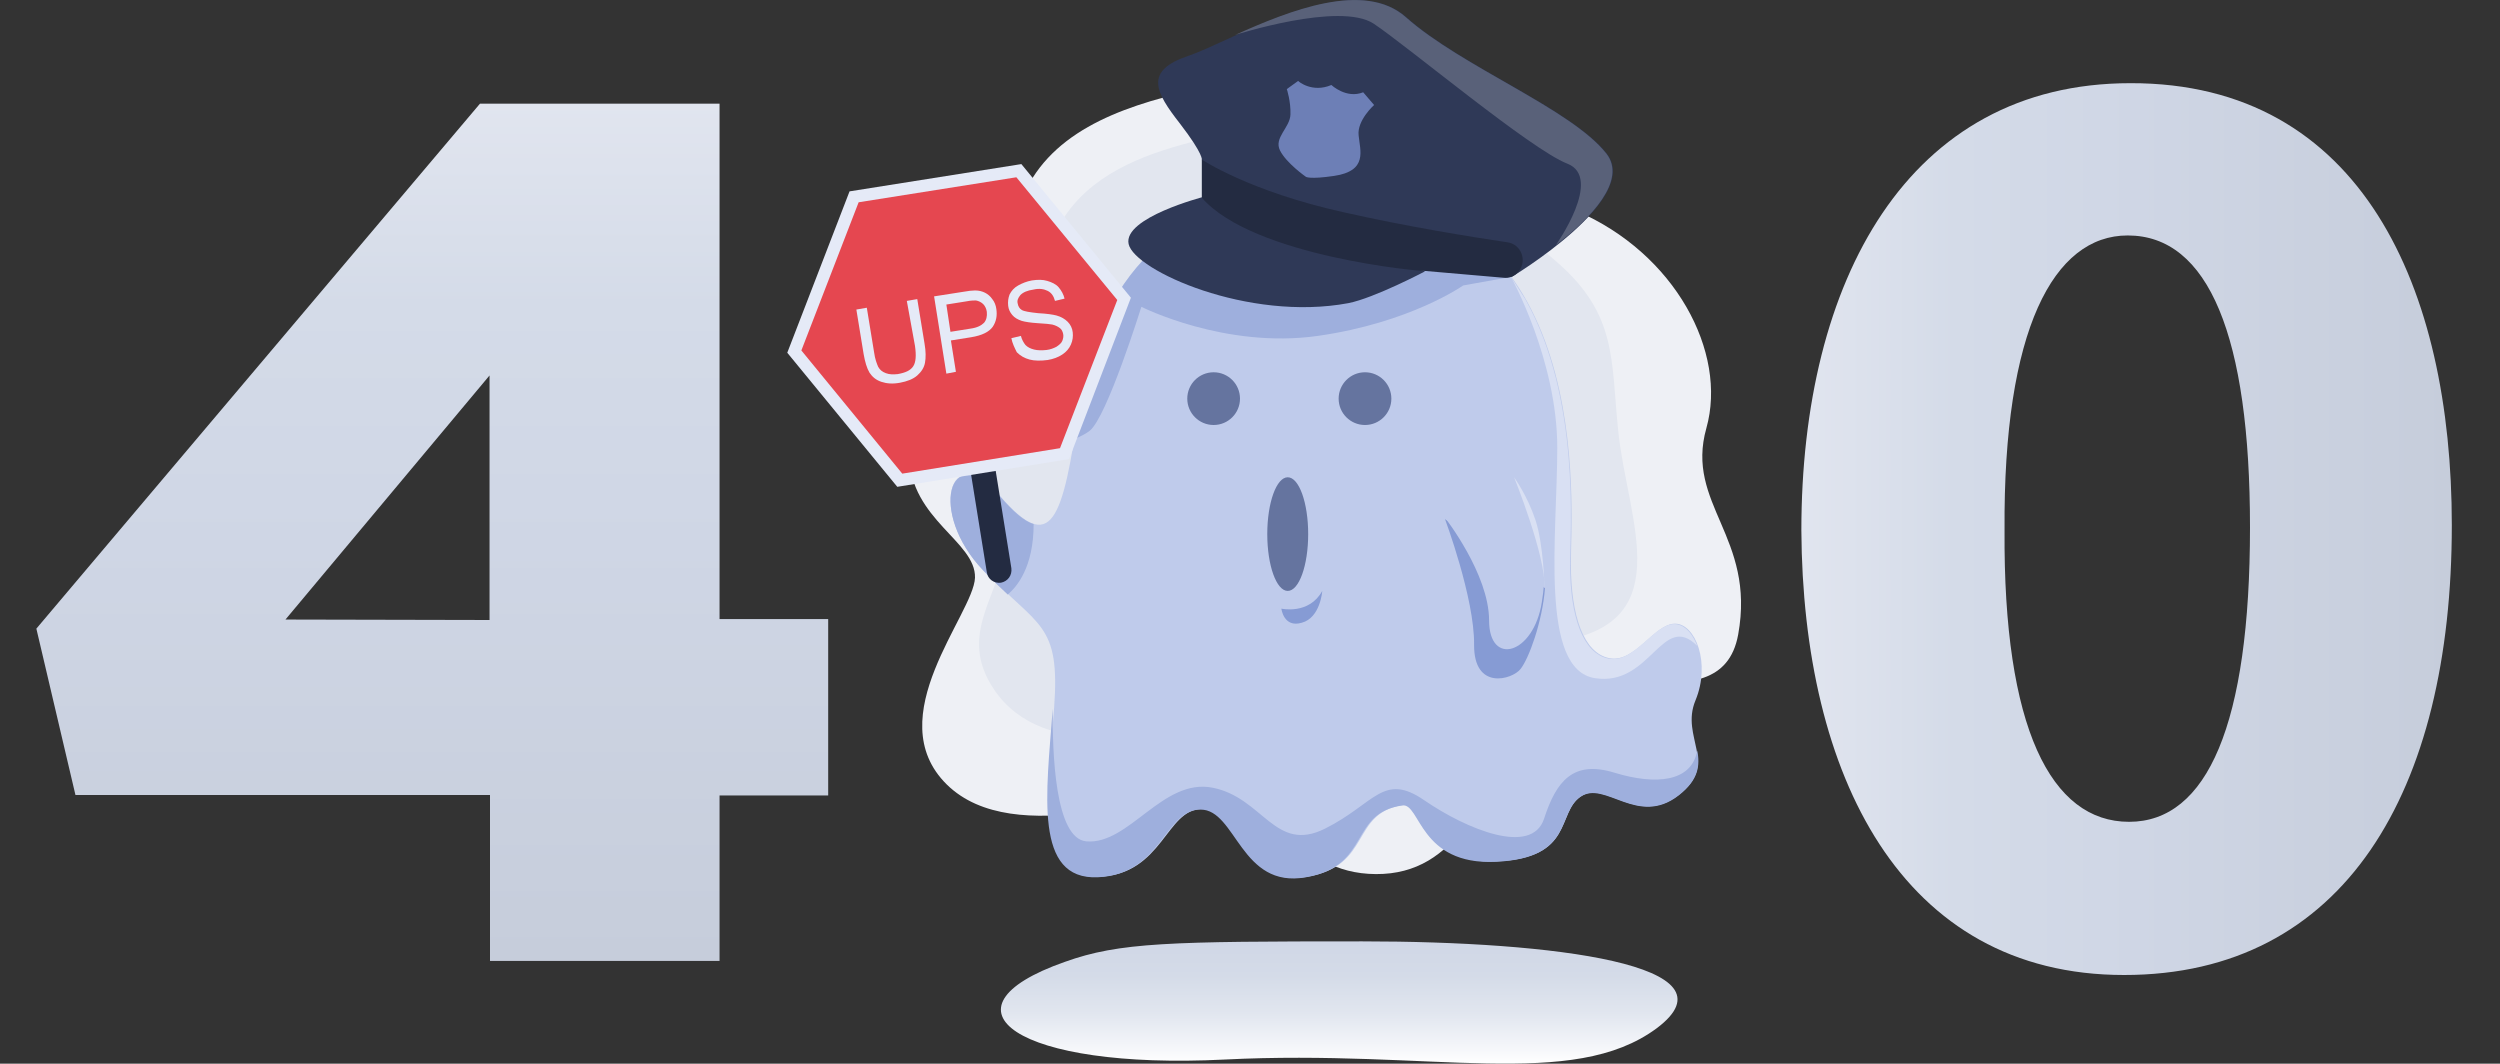 <?xml version="1.0" encoding="utf-8"?>
<!-- Generator: Adobe Illustrator 21.0.0, SVG Export Plug-In . SVG Version: 6.00 Build 0)  -->
<svg version="1.1" id="Layer_1" xmlns="http://www.w3.org/2000/svg" xmlns:xlink="http://www.w3.org/1999/xlink" x="0px" y="0px"
	 viewBox="0 0 550 234" style="enable-background:new 0 0 550 234;" xml:space="preserve">
<rect x="0" y="0" width="550" height="234" fill="#333333" stroke="none"/>
<style type="text/css">
	.st0{fill:#EEF0F5;}
	.st1{fill:#E2E6EF;}
	.st2{fill:url(#XMLID_2_);}
	.st3{fill:#BFCBEB;}
	.st4{fill:#9EAFDD;}
	.st5{fill:#2F3957;}
	.st6{fill:#65749F;}
	.st7{fill:#869BD4;}
	.st8{fill:#232B41;}
	.st9{fill:#E5EAF7;}
	.st10{fill:#E54750;}
	.st11{enable-background:new    ;}
	.st12{fill:#6D7FB6;}
	.st13{fill:#596179;}
	.st14{fill:#D9E0F3;}
	.st15{fill:url(#XMLID_7_);}
	.st16{fill:url(#SVGID_1_);}
</style>
<path id="XMLID_41_" class="st0" d="M216.5,75.7c0,0-16.8,10.5-16.5,24.6c0.4,14.1,14.7,18.8,14.5,26.8c-0.3,8-21.2,30.7-6.2,45.5
	c15,14.7,47.6,1.1,60.2,1.9c12.6,0.8,16.1,17.7,34.2,17.8c18.1,0.1,23.8-17.4,33.5-34.7c9.7-17.2,42.3,3.5,46.2-18
	c3.9-21.5-11.7-28.7-7-45.4s-6.9-38.5-28.6-47.8c-21.7-9.3-16.4-42.7-46.6-34.2s-77.1,5.9-77.9,44.7
	C222.1,70.6,216.5,75.7,216.5,75.7z"/>
<path id="XMLID_126_" class="st1" d="M295.5,171.6c-12.4,0-14.4-9.4-24.2-12.2c-8.3-2.4-19.7,3.2-28.5,3
	c-9.3-0.2-18.6-2.5-24.1-10.7c-8.3-12.3,1.5-20.7,2.6-32.2c0.6-7.2-8.2-13-8.4-22.2c-0.3-12.4,8.5-14.5,13.4-23.6
	c4.5-8.3,2.3-18.5,8.5-26.9c6.8-9.4,18.3-13.3,29.1-16c21.3-5.3,42-13.3,56.6,6.5c7.5,10.1,12.8,12.2,22.2,20.5
	c13.1,11.5,11.7,21.4,13.3,36.9c2,20,14.3,43.7-15.6,46.7c-13.1,1.3-11.7-0.3-19.1,11.9C315.3,162.9,308,171.7,295.5,171.6z"/>
<linearGradient id="XMLID_2_" gradientUnits="userSpaceOnUse" x1="294.565" y1="2" x2="294.565" y2="28.922" gradientTransform="matrix(1 0 0 -1 0 236)">
	<stop  offset="0" style="stop-color:#FFFFFF"/>
	<stop  offset="9.849999e-02" style="stop-color:#F7F8FB"/>
	<stop  offset="0.412" style="stop-color:#E1E6EF"/>
	<stop  offset="0.717" style="stop-color:#D4DBE8"/>
	<stop  offset="1" style="stop-color:#D0D7E6"/>
</linearGradient>
<path id="XMLID_68_" class="st2" d="M234.3,211.6c-29.4,10.3-10.5,23.8,35.1,21.5c45.6-2.3,76.5,6.9,95.1-6.9
	c18.5-13.9-22.6-19.1-64.8-19.1C257.4,207.1,246.3,207.3,234.3,211.6z"/>
<path id="XMLID_3_" class="st3" d="M290.9,41.7c-33.1,0-49.8,21.1-53.4,47.2c-3.7,26.1-6.2,33.2-17.5,20.2
	c-11.3-12.9-15.8,3.7-3.7,16.3c12.2,12.7,17,11.5,15.6,30.4c-1.4,18.8-4.2,37.7,9.9,37.1c14.1-0.6,14.7-14.9,22.6-14.9
	s8.8,17.5,23.2,14.9c14.4-2.5,9.4-14.1,21.2-15.8c4-0.6,3.7,13.2,20.6,12.4c17-0.8,13-10.7,18.4-14.3c5.4-3.7,12.4,6.7,21.5-0.3
	c9-7,0.3-12.6,3.7-20.8c3.4-8.2,0-16.9-4.5-16.9s-8.8,8.7-14.4,7.6c-5.7-1.1-8.5-9.3-8.5-20.8C345.5,112.6,352,41.7,290.9,41.7z"/>
<g id="XMLID_64_">
	<path id="XMLID_66_" class="st4" d="M289.9,73.9c20.4-2.9,32-11.1,32-11.1l10.6-1.9L284.3,42c-28.7,2.6-43.4,22.6-46.8,46.9
		c-0.4,2.8-0.8,5.3-1.1,7.7c1.3-0.6,2.4-1.1,3.3-1.8c3.8-2.9,11.4-27.3,11.4-27.3S269.5,76.8,289.9,73.9z"/>
	<path id="XMLID_67_" class="st4" d="M227.4,115.3c-2-0.6-4.4-2.6-7.4-6.1c-11.3-12.9-15.8,3.7-3.7,16.3c2,2.1,3.8,3.8,5.4,5.3
		C223.7,129.1,227.4,124.8,227.4,115.3z"/>
</g>
<path id="XMLID_56_" class="st5" d="M264.4,35.2c0,0,0.5-1.1-4.8-8c-5.4-6.9-8-11.6,1.8-14.9c9.8-3.3,35.6-19.5,48-8.5
	c12.4,11,36.3,20.1,44.1,30c7.8,9.9-20.9,27.1-20.9,27.1l-61.9-14.7L264.4,35.2z"/>
<ellipse id="XMLID_4_" class="st6" cx="267" cy="87.7" rx="5.8" ry="5.8"/>
<ellipse id="XMLID_5_" class="st6" cx="300.3" cy="87.7" rx="5.8" ry="5.8"/>
<ellipse id="XMLID_6_" class="st6" cx="283.3" cy="117.5" rx="4.5" ry="12.5"/>
<path id="XMLID_10_" class="st5" d="M264.8,43.3c0,0-17.8,4.6-16.5,10.4c1.3,5.8,26.3,17.1,48.3,13c5.7-1.1,16.9-7,16.9-7
	L264.8,43.3z"/>
<path id="XMLID_54_" class="st7" d="M317.9,114.2c0,0,6.5,17.4,6.4,27.6c-0.1,10.2,8.4,7.7,10.2,5.4c1.8-2.2,4.8-10.3,5.4-17.8
	L317.9,114.2z"/>
<path id="XMLID_12_" class="st3" d="M317.9,113.9c0,0,9.7,12.4,9.7,22.6c0,10.2,9.8,7.5,11.6-4c1.9-11.5-1.4-18.6-1.4-18.6H317.9z"
	/>
<path id="XMLID_11_" class="st8" d="M264.4,43.5v-8.4c0,0,10.4,7,31.2,11.6c13.7,3.1,27.9,5.4,36,6.6c3,0.4,4.4,3.9,2.6,6.3l0,0
	c-0.8,1.1-2.1,1.7-3.5,1.5l-17.3-1.5C313.3,59.8,275.7,56.5,264.4,43.5z"/>
<path id="XMLID_8_" class="st8" d="M220.2,128.2L220.2,128.2c-1.5,0.2-2.9-0.8-3.1-2.3l-3.8-23.6l5.4-0.9l3.8,23.6
	C222.7,126.6,221.7,127.9,220.2,128.2z"/>
<polygon id="XMLID_13_" class="st9" points="197.4,107.1 173.2,77.6 186.9,42.1 224.7,36.1 248.8,65.5 235.2,101 "/>
<polygon id="XMLID_14_" class="st10" points="198.5,104.2 176.3,77.1 188.9,44.5 223.6,39 245.8,66 233.2,98.6 "/>
<g id="XMLID_15_">
	<g>
	</g>
	<g class="st11">
		<path class="st9" d="M199.5,66.2l2.3-0.4l1.6,9.8c0.3,1.7,0.3,3.1,0.1,4.2c-0.2,1.1-0.8,2-1.7,2.8c-0.9,0.8-2.2,1.3-3.8,1.6
			c-1.6,0.3-2.9,0.2-4.1-0.2s-2-1.1-2.6-2c-0.6-1-1-2.4-1.3-4.1l-1.6-9.8l2.3-0.4l1.6,9.8c0.2,1.5,0.6,2.5,0.9,3.2
			c0.4,0.7,0.9,1.1,1.7,1.4s1.6,0.3,2.6,0.2c1.7-0.3,2.8-0.8,3.4-1.7c0.6-0.9,0.7-2.4,0.4-4.5L199.5,66.2z"/>
		<path class="st9" d="M208.2,82.2l-2.7-17l6.4-1c1.1-0.2,2-0.3,2.6-0.3c0.9,0,1.6,0.2,2.2,0.5c0.6,0.3,1.2,0.8,1.6,1.4
			c0.5,0.6,0.8,1.4,0.9,2.2c0.2,1.4,0,2.7-0.8,3.9c-0.8,1.1-2.3,1.9-4.8,2.3l-4.4,0.7l1.1,6.9L208.2,82.2z M209.1,73l4.4-0.7
			c1.5-0.2,2.4-0.7,3-1.3c0.5-0.6,0.7-1.4,0.6-2.4c-0.1-0.7-0.4-1.3-0.8-1.7c-0.4-0.4-1-0.7-1.6-0.8c-0.4,0-1.1,0-2.1,0.2l-4.4,0.7
			L209.1,73z"/>
		<path class="st9" d="M222.5,74.4l2.1-0.5c0.2,0.8,0.6,1.5,1,2c0.5,0.5,1.1,0.8,1.9,1c0.8,0.2,1.7,0.2,2.7,0.1
			c0.9-0.1,1.6-0.4,2.2-0.7c0.6-0.4,1.1-0.8,1.3-1.3s0.3-1,0.2-1.5c-0.1-0.5-0.3-1-0.7-1.3c-0.4-0.3-0.9-0.6-1.7-0.8
			c-0.5-0.1-1.5-0.2-3.2-0.3c-1.6-0.1-2.8-0.3-3.5-0.5c-0.9-0.3-1.6-0.7-2.1-1.3c-0.5-0.6-0.8-1.2-0.9-2c-0.1-0.9,0-1.7,0.3-2.5
			c0.4-0.8,1-1.5,1.9-2c0.9-0.5,1.9-0.9,3-1.1c1.3-0.2,2.4-0.2,3.4,0.1c1,0.3,1.9,0.7,2.5,1.4c0.6,0.7,1.1,1.6,1.3,2.5l-2.1,0.5
			c-0.3-1.1-0.8-1.8-1.6-2.2c-0.8-0.4-1.8-0.6-3.1-0.3c-1.4,0.2-2.3,0.6-2.9,1.2c-0.5,0.6-0.8,1.2-0.6,1.9c0.1,0.6,0.4,1.1,0.9,1.4
			c0.5,0.3,1.7,0.5,3.6,0.7c1.9,0.1,3.2,0.3,4,0.5c1.1,0.3,1.9,0.8,2.5,1.4c0.6,0.6,1,1.4,1.1,2.3c0.1,0.9,0,1.8-0.4,2.7
			c-0.4,0.9-1,1.6-1.9,2.2c-0.9,0.6-2,1-3.2,1.2c-1.5,0.2-2.9,0.2-4-0.1c-1.1-0.3-2-0.8-2.8-1.6C223.2,76.5,222.7,75.5,222.5,74.4z"
			/>
	</g>
	<g>
	</g>
</g>
<path id="XMLID_61_" class="st12" d="M292.9,18.7c0,0,3.3,3.1,7,1.6l2.4,2.8c0,0-3.8,3.4-3.4,6.7c0.3,3.3,2.1,7.8-5.4,8.9
	c-5.4,0.8-6.2,0.2-6.2,0.2s-4.3-3-5.7-5.8c-1.4-2.8,2.2-5,2.3-7.9c0.1-2.9-0.8-5.6-0.8-5.6l2.5-1.8
	C285.6,17.9,288.7,20.5,292.9,18.7z"/>
<path id="XMLID_9_" class="st7" d="M281.9,133.9c0,0,6.1,1.4,9-3.9c0,0-0.4,5.9-4.5,7C282.4,138.2,281.9,133.9,281.9,133.9z"/>
<path id="XMLID_69_" class="st13" d="M353.4,33.8c-7.8-9.9-31.7-19-44.1-30c-9.1-8.1-25.6-1.5-37.6,3.9c0,0,23-7.4,30.5-2.5
	c7.5,5,34.6,27.7,42.6,30.8c8,3.1-2.5,17.9-2.5,17.9C349.9,48.1,358,39.7,353.4,33.8z"/>
<path id="XMLID_63_" class="st14" d="M339.8,129.4c0,0-0.2-9.6-2-15s-4.7-9.4-4.7-9.4S340.1,122.3,339.8,129.4z"/>
<path id="XMLID_72_" class="st14" d="M373.4,142.1l-0.3-0.7c-1.1-2.5-2.8-4.1-4.8-4.1c-4.5,0-8.8,8.7-14.4,7.6
	c-5.7-1.1-8.5-9.3-8.5-20.8c0-7.1,2.4-36.5-9.8-58.2l-3.2-5c0,0,10.2,18.3,10.2,37.6c0,19.2-4,48.8,8.3,50.7
	S365.7,134.4,373.4,142.1z"/>
<g id="XMLID_71_">
	<path id="XMLID_73_" class="st4" d="M347.7,175.3c5.4-3.7,12.6,6.7,21.6-0.3c4.5-3.5,4.7-6.7,4.1-9.9l0,0c-1.2,6.9-9,7.7-18.2,4.9
		c-9.1-2.8-12.8,1.8-15.5,10.1c-2.7,8.3-17.1,2.3-26.3-4c-9.1-6.3-10.9,0.7-21.9,6.2c-11,5.5-13.6-6.8-24.7-9
		c-11-2.2-18.4,12.6-27.8,11.8c-6.9-0.6-7.5-19.4-7.4-29.5c0,0.1,0,0.2,0,0.3c-1.4,18.8-4.2,37.7,9.9,37.1
		c14.1-0.6,14.7-14.9,22.6-14.9c7.9,0,8.8,17.5,23.2,14.9c14.4-2.5,9.4-14.1,21.2-15.8c4-0.6,3.7,13.2,20.6,12.4
		C346.3,188.8,342.4,178.9,347.7,175.3z"/>
	<path id="XMLID_74_" class="st4" d="M232.1,149.4L232.1,149.4L232.1,149.4z"/>
</g>
<g id="XMLID_233_">
	
		<linearGradient id="XMLID_7_" gradientUnits="userSpaceOnUse" x1="95.108" y1="213.238" x2="95.108" y2="24.763" gradientTransform="matrix(1 0 0 -1 0 236)">
		<stop  offset="0" style="stop-color:#E1E5EF"/>
		<stop  offset="0.237" style="stop-color:#D4DBE8"/>
		<stop  offset="0.461" style="stop-color:#D0D7E6"/>
		<stop  offset="1" style="stop-color:#C6CDDB"/>
	</linearGradient>
	<path id="XMLID_237_" class="st15" d="M107.7,174.9H16.6L8,138.3l97.6-115.5h52.7v113.4h23.9v38.8h-23.9v36.4h-50.5V174.9z
		 M107.7,136.4V82.6l-44.9,53.7L107.7,136.4L107.7,136.4z"/>
</g>
<g>
	<linearGradient id="SVGID_1_" gradientUnits="userSpaceOnUse" x1="396.344" y1="116.335" x2="539.428" y2="116.335">
		<stop  offset="0" style="stop-color:#E1E5EF"/>
		<stop  offset="0.237" style="stop-color:#D4DBE8"/>
		<stop  offset="0.461" style="stop-color:#D0D7E6"/>
		<stop  offset="1" style="stop-color:#C6CDDB"/>
	</linearGradient>
	<path class="st16" d="M539.4,115.5c0,58.7-23.7,99-72.1,99c-49.1,0-70.7-44.1-71-97.8c0-54.9,23.4-98.4,72.4-98.4
		C519.6,18.2,539.4,63.5,539.4,115.5z M441,116.6c-0.3,43.5,10.2,64.2,27.4,64.2S495,159.3,495,116c0-42-9.1-64.2-26.9-64.2
		C451.8,51.8,440.7,72.5,441,116.6z"/>
</g>
</svg>
